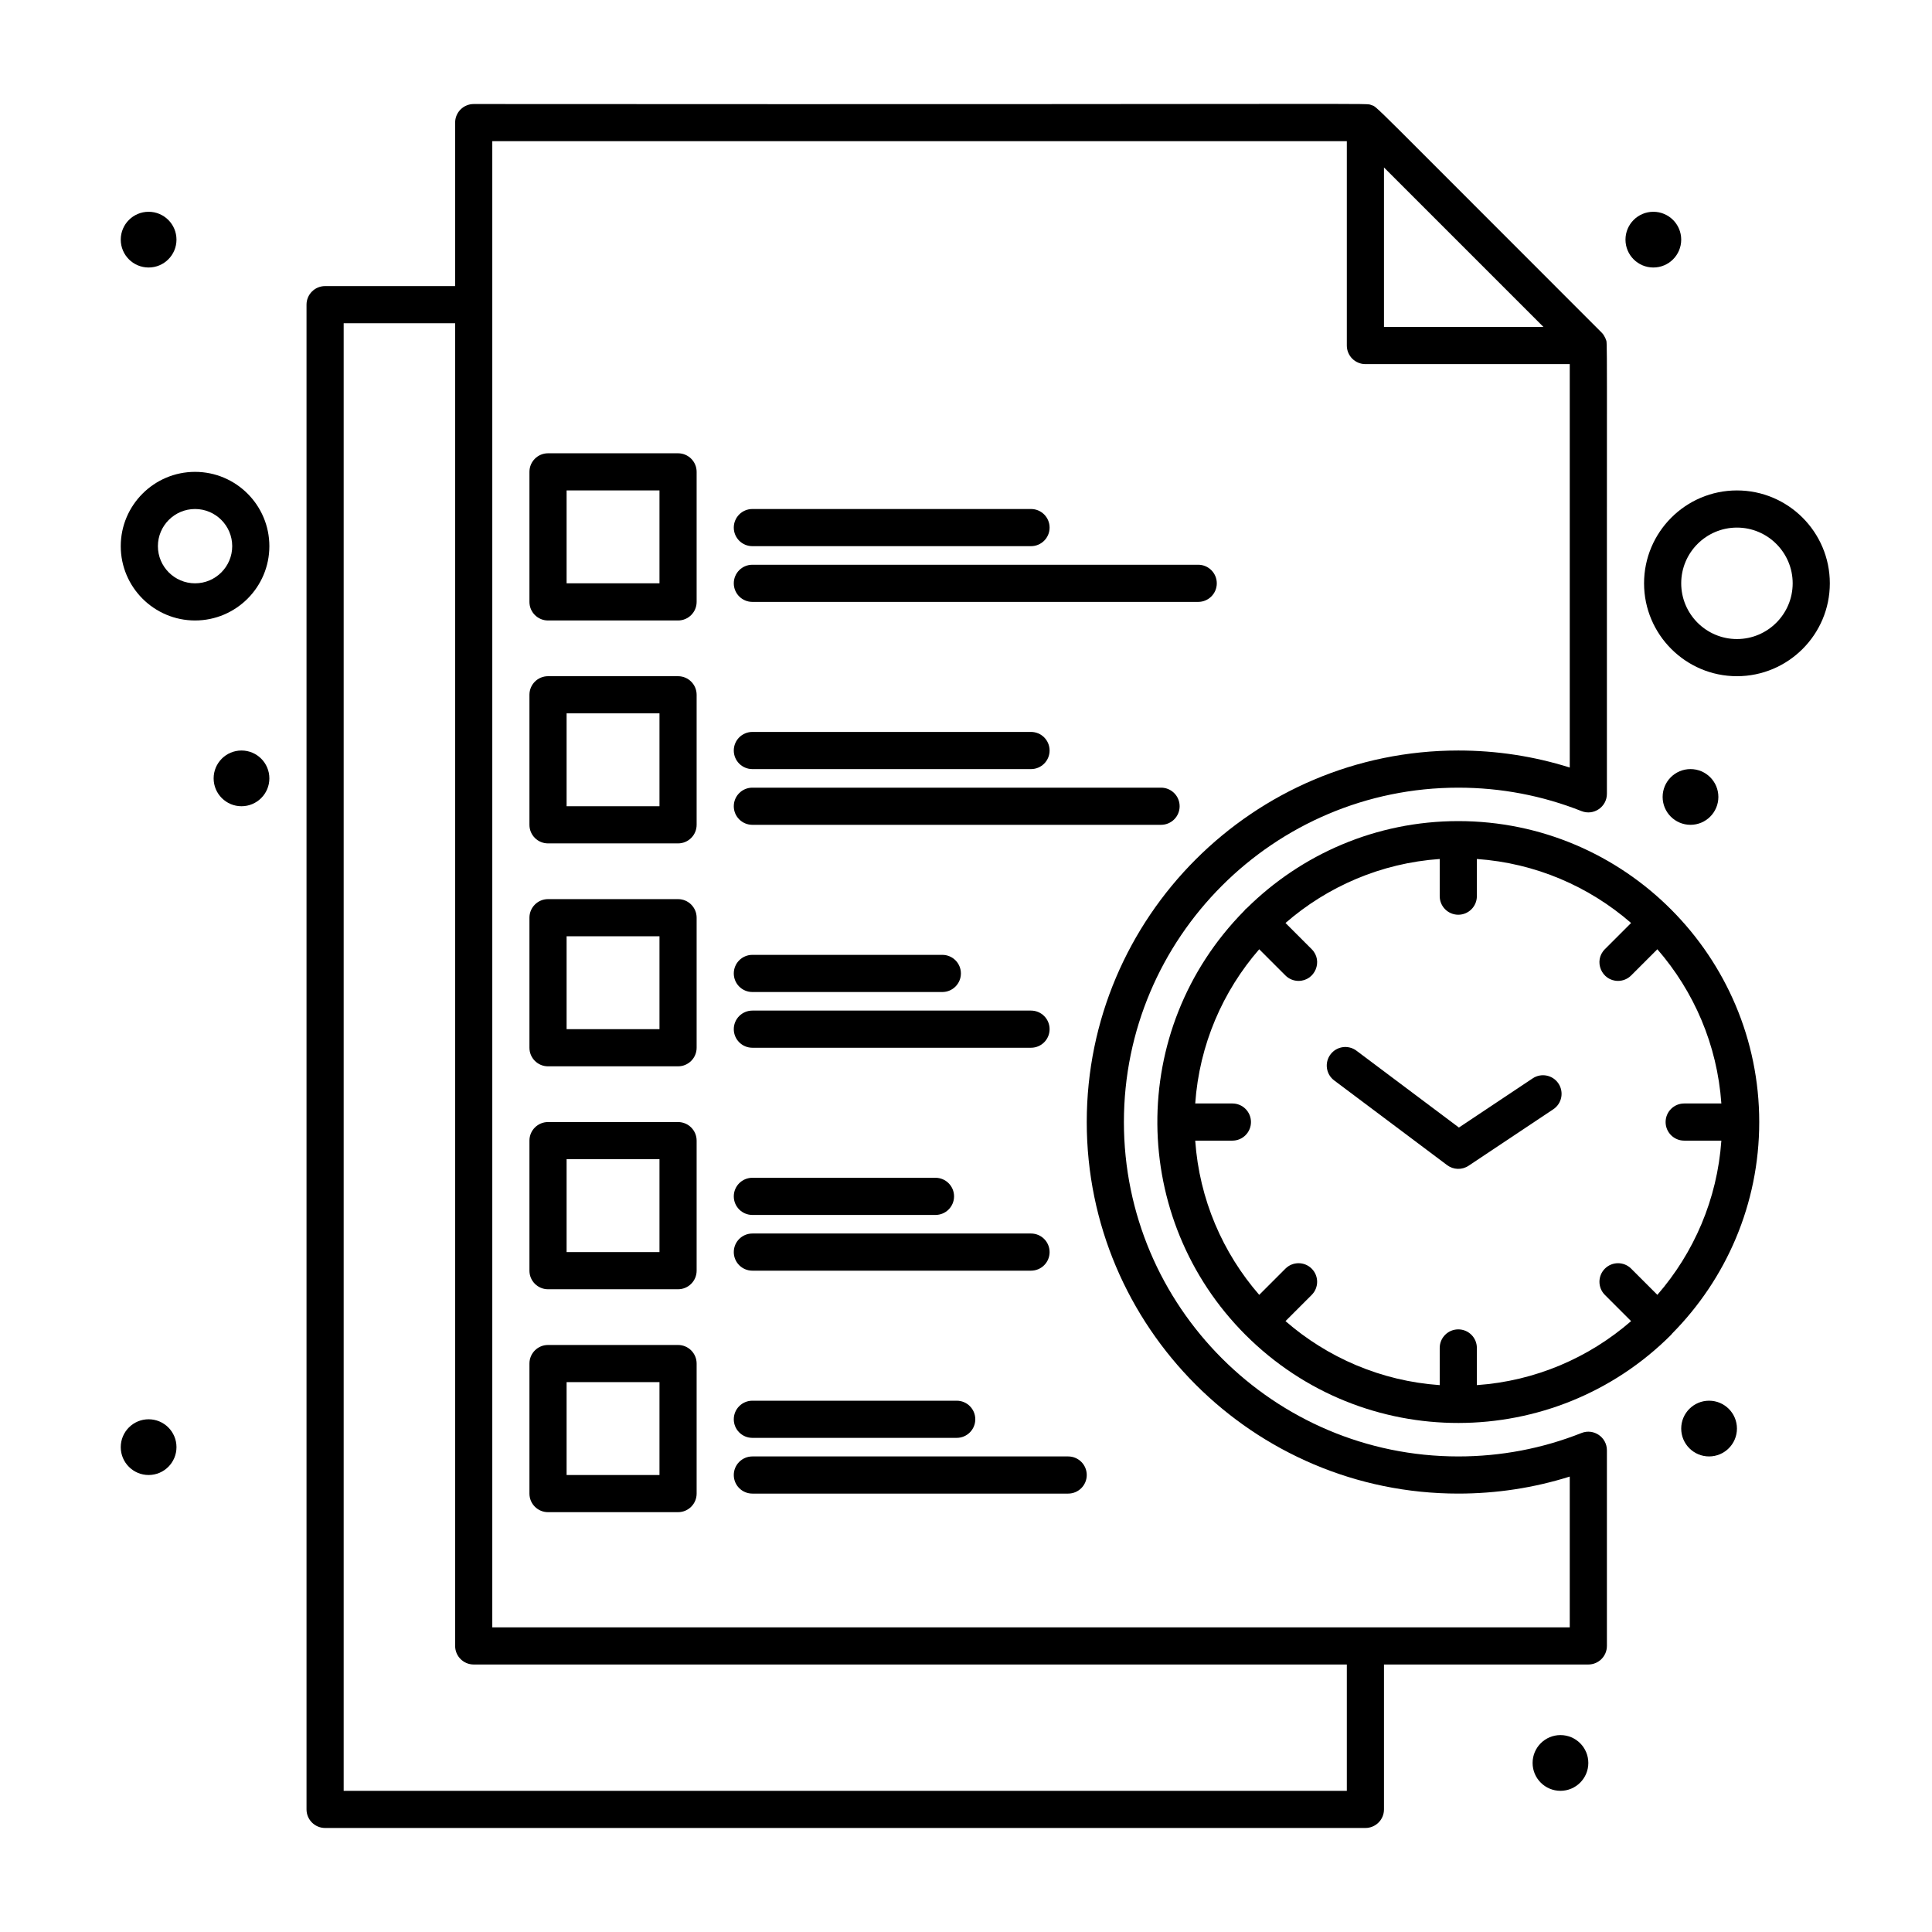 <?xml version="1.0" encoding="iso-8859-1"?>
<!-- Generator: Adobe Illustrator 19.0.0, SVG Export Plug-In . SVG Version: 6.00 Build 0)  -->
<svg version="1.1" xmlns="http://www.w3.org/2000/svg" xmlns:xlink="http://www.w3.org/1999/xlink" x="0px" y="0px"
	 viewBox="0 0 520 520" style="enable-background:new 0 0 520 520;" xml:space="preserve">
<g id="_x37_81_x2C__Business_x2C__List_x2C__Management_x2C__Task_x2C__Time">
	<g>
		<path d="M392.5,221.001c-22.153,0-42.252,8.947-56.89,23.409c-0.526,0.43-0.265,0.165-0.7,0.7
			c-31.717,32.101-30.803,83.049,0.314,114.167c31.755,31.755,83.06,31.491,114.551,0c0.119-0.119,0.208-0.256,0.314-0.383
			c14.463-14.639,23.411-34.737,23.411-56.892C473.5,257.526,437.336,221.001,392.5,221.001z M453.3,307.002h10.005
			c-1.107,15.819-7.414,30.219-17.226,41.508l-7.052-7.052c-1.951-1.952-5.119-1.952-7.07,0c-1.953,1.953-1.953,5.119,0,7.071
			l7.051,7.051c-11.288,9.813-25.689,16.119-41.508,17.227v-10.005c0-2.762-2.238-5-5-5c-2.762,0-5,2.238-5,5v10.005
			c-15.819-1.107-30.22-7.414-41.508-17.227l7.051-7.051c1.953-1.952,1.953-5.118,0-7.071c-1.951-1.952-5.119-1.952-7.07,0
			l-7.052,7.052c-9.811-11.289-16.118-25.689-17.226-41.508H331.7c2.762,0,5-2.239,5-5c0-2.762-2.238-5-5-5h-10.005
			c1.107-15.819,7.414-30.219,17.227-41.508l7.051,7.051c0.975,0.977,2.256,1.465,3.535,1.465c4.407,0,6.701-5.37,3.535-8.536
			l-7.051-7.051c11.289-9.812,25.689-16.119,41.508-17.226v10.004c0,2.761,2.238,5,5,5c2.762,0,5-2.239,5-5v-10.004
			c15.819,1.107,30.219,7.413,41.508,17.226l-7.051,7.051c-3.166,3.166-0.871,8.536,3.535,8.536c1.279,0,2.56-0.488,3.535-1.465
			l7.051-7.051c9.813,11.29,16.119,25.689,17.227,41.508H453.3c-2.762,0-5,2.238-5,5C448.3,304.763,450.538,307.002,453.3,307.002z"
			/>
		<path d="M412.526,290.242l-19.857,13.236l-27.57-20.677c-2.209-1.657-5.343-1.209-7,1c-1.657,2.209-1.209,5.343,1,7l30.4,22.8
			c1.685,1.264,3.995,1.344,5.773,0.16l22.8-15.199c2.298-1.532,2.919-4.636,1.387-6.934
			C417.93,289.331,414.824,288.709,412.526,290.242z"/>
		<path d="M425.657,385.696c-10.551,4.184-21.707,6.306-33.157,6.306c-49.626,0-90-40.374-90-90c0-49.627,40.374-90.001,90-90.001
			c11.45,0,22.606,2.122,33.157,6.305c3.276,1.298,6.843-1.117,6.843-4.648c-0.036-129.677,0.156-120.946-0.278-122.234
			c-0.094-0.283-0.029-0.276-0.432-0.954c-0.06-0.101-0.203-0.454-0.756-1.007c-63.863-63.813-60.205-60.593-61.938-61.179
			c-1.805-0.612,10.4-0.122-241.596-0.284c-2.761,0-5,2.239-5,5v44h-35c-2.761,0-5,2.239-5,5v405.001c0,2.761,2.239,5,5,5h280
			c2.762,0,5-2.239,5-5v-39h55c2.762,0,5-2.239,5-5v-52.657C432.5,386.82,428.939,384.393,425.657,385.696z M372.5,45.073
			l42.929,42.929H372.5V45.073z M362.5,482.002h-270V87.002h30v356.001c0,2.761,2.239,5,5,5h235V482.002z M422.5,438.002h-290
			V38.001h230v55c0,2.761,2.238,5,5,5h55v108.58c-9.669-3.042-19.73-4.58-30-4.58c-55.141,0-100,44.86-100,100.001
			c0,55.14,44.859,100,100,100c10.27,0,20.331-1.538,30-4.58V438.002z"/>
		<path d="M182.5,122.002h-35c-2.761,0-5,2.239-5,5v35c0,2.761,2.239,5,5,5h35c2.761,0,5-2.239,5-5v-35
			C187.5,124.24,185.261,122.002,182.5,122.002z M177.5,157.001h-25v-25h25V157.001z"/>
		<path d="M202.5,162.001h120c2.762,0,5-2.239,5-5c0-2.761-2.238-5-5-5h-120c-2.761,0-5,2.239-5,5
			C197.5,159.763,199.739,162.001,202.5,162.001z"/>
		<path d="M202.5,147.001h75c2.762,0,5-2.239,5-5c0-2.761-2.238-5-5-5h-75c-2.761,0-5,2.239-5,5
			C197.5,144.763,199.739,147.001,202.5,147.001z"/>
		<path d="M182.5,182.001h-35c-2.761,0-5,2.239-5,5v35c0,2.761,2.239,5,5,5h35c2.761,0,5-2.239,5-5v-35
			C187.5,184.24,185.261,182.001,182.5,182.001z M177.5,217.001h-25v-25h25V217.001z"/>
		<path d="M202.5,222.001h110c2.762,0,5-2.239,5-5c0-2.761-2.238-5-5-5h-110c-2.761,0-5,2.239-5,5
			C197.5,219.763,199.739,222.001,202.5,222.001z"/>
		<path d="M202.5,207.001h75c2.762,0,5-2.239,5-5c0-2.761-2.238-5-5-5h-75c-2.761,0-5,2.239-5,5
			C197.5,204.763,199.739,207.001,202.5,207.001z"/>
		<path d="M182.5,242.001h-35c-2.761,0-5,2.239-5,5v35.001c0,2.761,2.239,5,5,5h35c2.761,0,5-2.239,5-5v-35.001
			C187.5,244.24,185.261,242.001,182.5,242.001z M177.5,277.002h-25v-25.001h25V277.002z"/>
		<path d="M202.5,282.002h75c2.762,0,5-2.239,5-5c0-2.762-2.238-5-5-5h-75c-2.761,0-5,2.238-5,5
			C197.5,279.763,199.739,282.002,202.5,282.002z"/>
		<path d="M202.5,267.002h51.128c2.761,0,5-2.239,5-5c0-2.762-2.239-5-5-5H202.5c-2.761,0-5,2.238-5,5
			C197.5,264.763,199.739,267.002,202.5,267.002z"/>
		<path d="M182.5,302.002h-35c-2.761,0-5,2.238-5,5v35c0,2.761,2.239,5,5,5h35c2.761,0,5-2.239,5-5v-35
			C187.5,304.24,185.261,302.002,182.5,302.002z M177.5,337.002h-25v-25h25V337.002z"/>
		<path d="M202.5,342.002h75c2.762,0,5-2.239,5-5c0-2.762-2.238-5-5-5h-75c-2.761,0-5,2.238-5,5
			C197.5,339.763,199.739,342.002,202.5,342.002z"/>
		<path d="M202.5,327.002h49.286c2.761,0,5-2.239,5-5c0-2.762-2.239-5-5-5H202.5c-2.761,0-5,2.238-5,5
			C197.5,324.763,199.739,327.002,202.5,327.002z"/>
		<path d="M182.5,362.002h-35c-2.761,0-5,2.238-5,5v35c0,2.761,2.239,5,5,5h35c2.761,0,5-2.239,5-5v-35
			C187.5,364.24,185.261,362.002,182.5,362.002z M177.5,397.002h-25v-25h25V397.002z"/>
		<path d="M287.5,392.002h-85c-2.761,0-5,2.238-5,5c0,2.761,2.239,5,5,5h85c2.762,0,5-2.239,5-5
			C292.5,394.24,290.262,392.002,287.5,392.002z"/>
		<path d="M202.5,387.002h55c2.762,0,5-2.239,5-5c0-2.762-2.238-5-5-5h-55c-2.761,0-5,2.238-5,5
			C197.5,384.763,199.739,387.002,202.5,387.002z"/>
		<path d="M52.5,127.002c-11.028,0-20,8.972-20,20c0,11.028,8.972,20,20,20s20-8.972,20-20
			C72.5,135.974,63.528,127.002,52.5,127.002z M52.5,157.001c-5.514,0-10-4.486-10-10c0-5.514,4.486-10,10-10s10,4.486,10,10
			C62.5,152.516,58.014,157.001,52.5,157.001z"/>
		<path d="M467.5,132.001c-13.785,0-25,11.215-25,25c0,13.785,11.215,25,25,25c13.785,0,25-11.215,25-25
			C492.5,143.216,481.285,132.001,467.5,132.001z M467.5,172.001c-8.272,0-15-6.729-15-15c0-8.271,6.728-15,15-15
			c8.271,0,15,6.729,15,15C482.5,165.273,475.771,172.001,467.5,172.001z"/>
		<circle cx="445" cy="64.5" r="7.5"/>
		<circle cx="455" cy="214.5" r="7.5"/>
		<circle cx="40" cy="64.5" r="7.5"/>
		<circle cx="65" cy="209.5" r="7.5"/>
		<circle cx="40" cy="389.5" r="7.5"/>
		<circle cx="460" cy="384.5" r="7.5"/>
		<circle cx="420" cy="474.5" r="7.5"/>
	</g>
</g>
<g id="Layer_1">
</g>
</svg>
